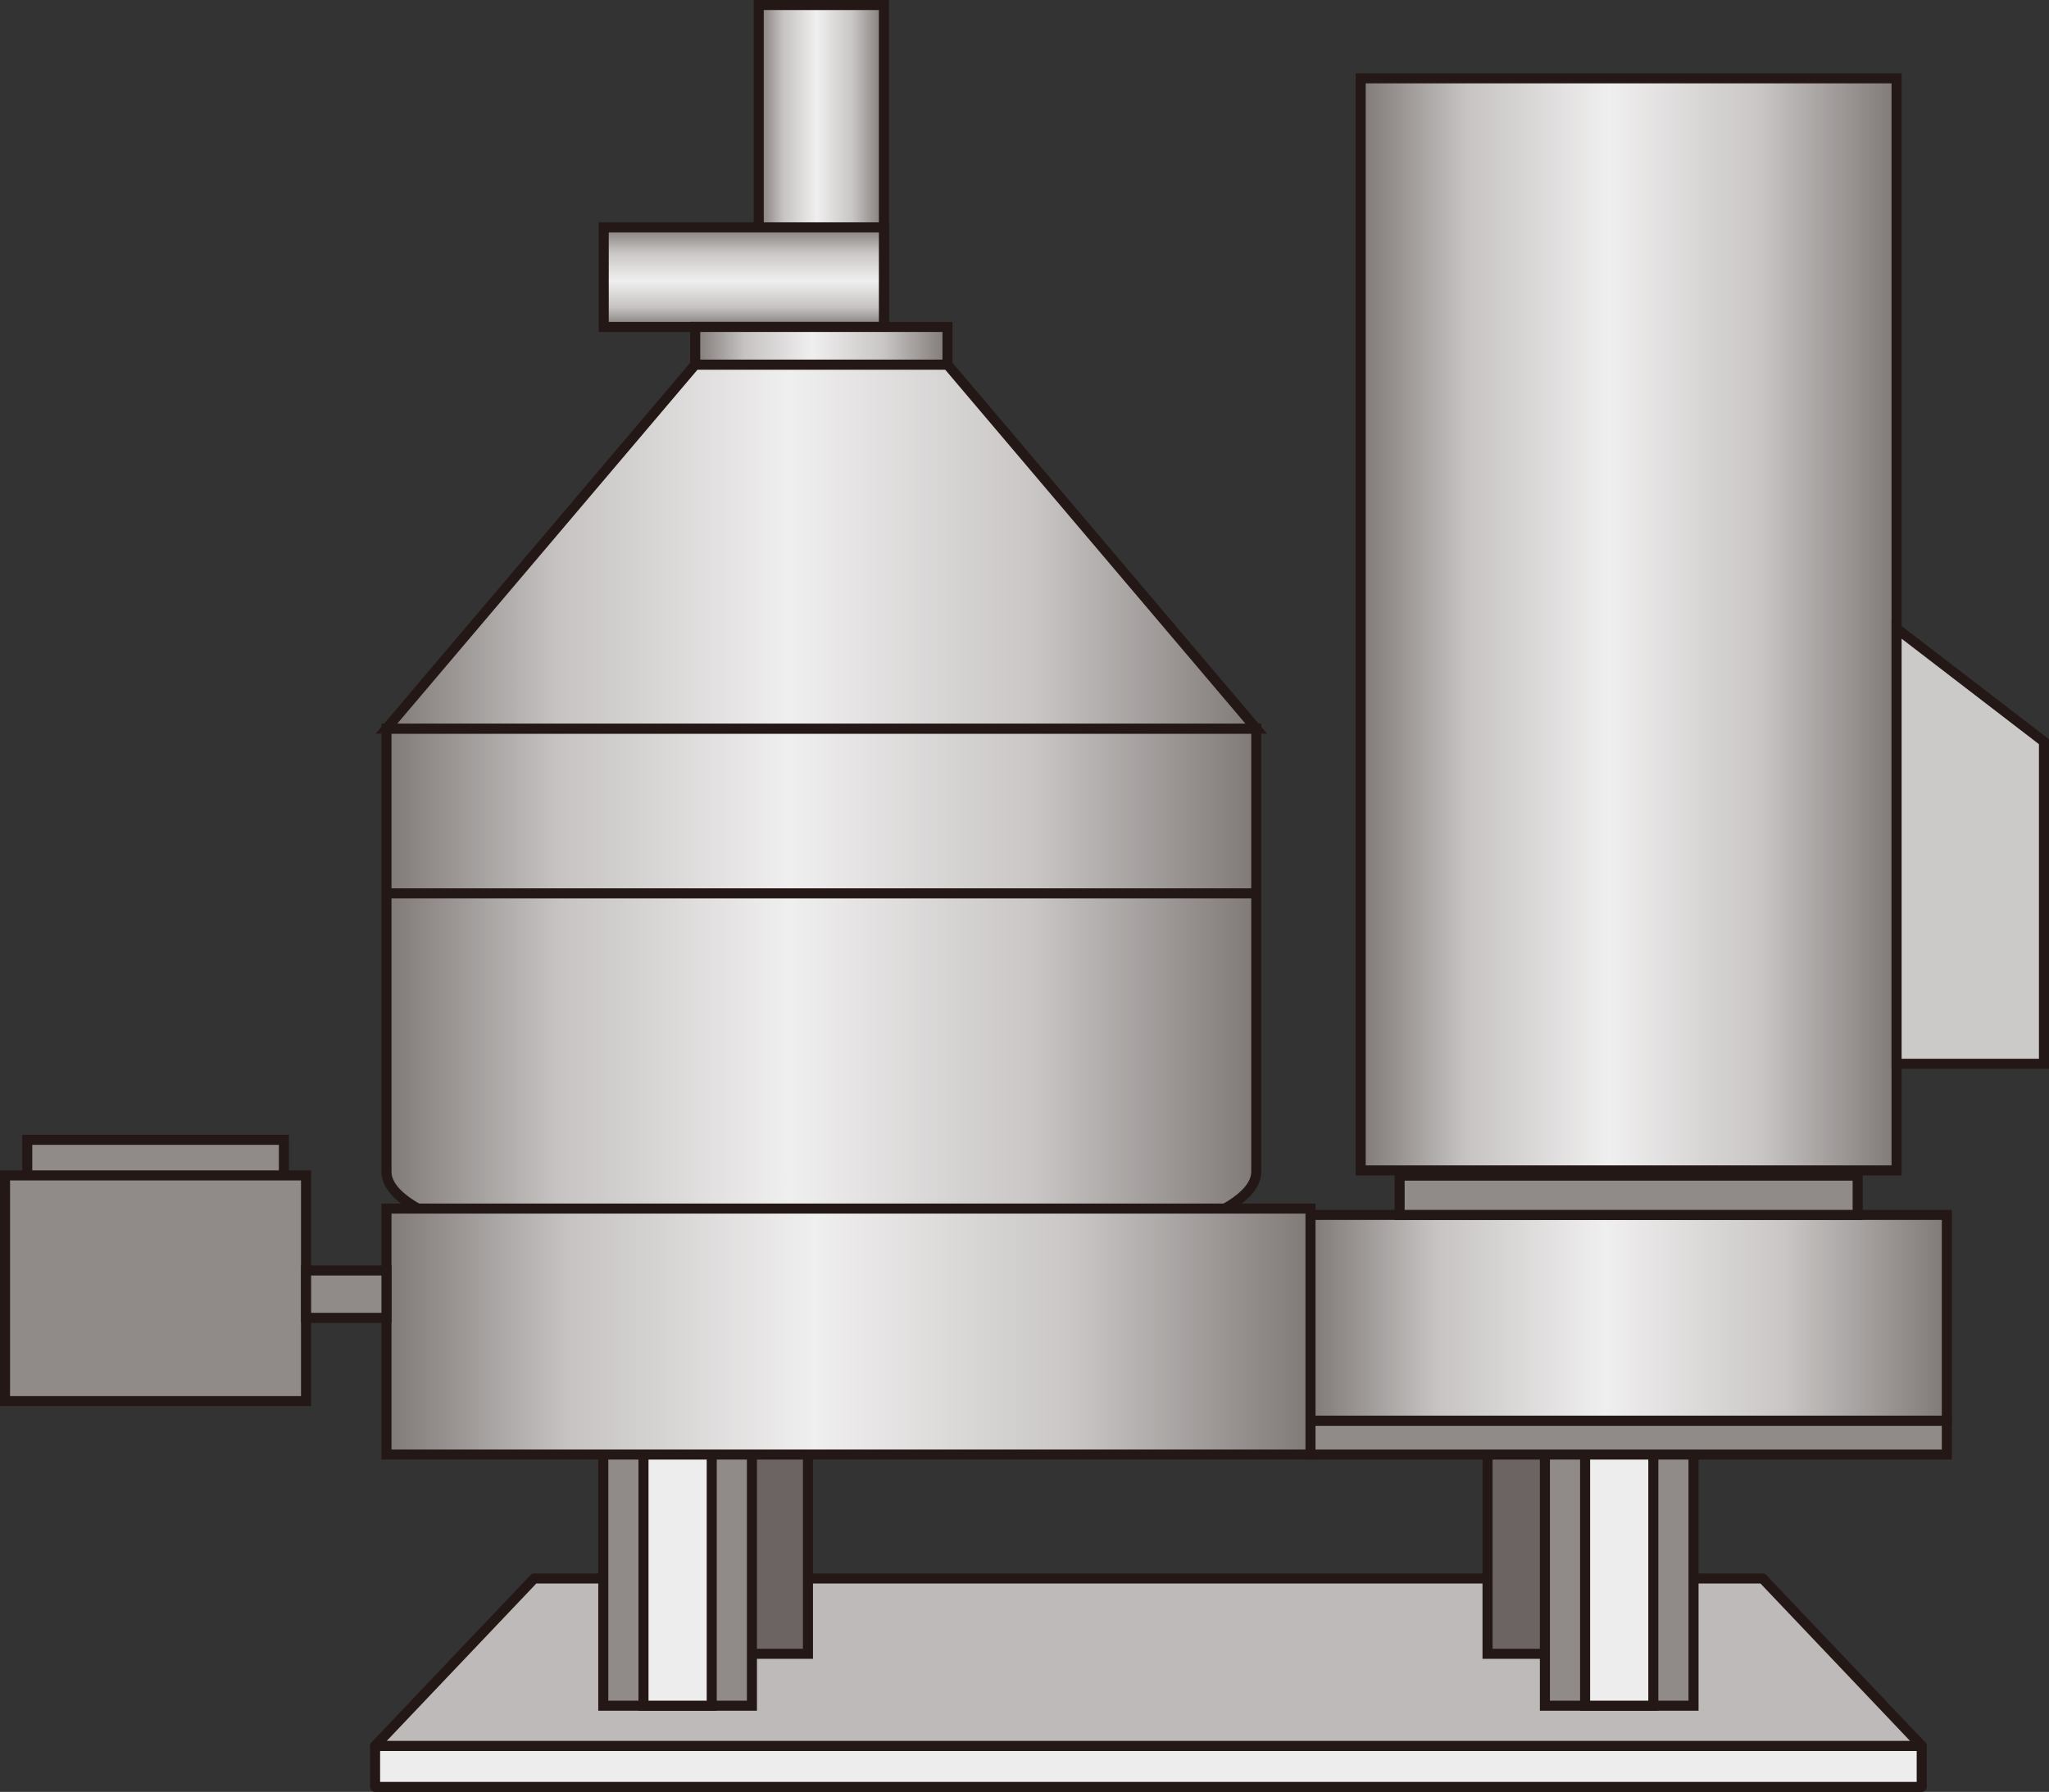 <?xml version="1.0" encoding="UTF-8" standalone="no"?>
<svg
   xmlns:dc="http://purl.org/dc/elements/1.1/"
   xmlns:cc="http://creativecommons.org/ns#"
   xmlns:rdf="http://www.w3.org/1999/02/22-rdf-syntax-ns#"
   xmlns:svg="http://www.w3.org/2000/svg"
   xmlns="http://www.w3.org/2000/svg"
   xmlns:sodipodi="http://sodipodi.sourceforge.net/DTD/sodipodi-0.dtd"
   xmlns:inkscape="http://www.inkscape.org/namespaces/inkscape"
   version="1.1"
   id="图层_1"
   x="0px"
   y="0px"
   width="101.959px"
   height="89.189px"
   viewBox="551.942 793.95 101.959 89.189"
   enable-background="new 551.942 793.95 101.959 89.189"
   xml:space="preserve"
   sodipodi:docname="食物生产-31.svg"><rect x="551.942" y="793.95" width="101.959" height="89.189" fill="#333333" stroke="none"/><defs
   id="defs143" /><sodipodi:namedview
   pagecolor="#ffffff"
   bordercolor="#666666"
   borderopacity="1"
   objecttolerance="10"
   gridtolerance="10"
   guidetolerance="10"
   inkscape:pageopacity="0"
   inkscape:pageshadow="2"
   inkscape:window-width="640"
   inkscape:window-height="480"
   id="namedview141" />
<g
   id="g138">
	
		<rect
   x="570.606"
   y="880.848"
   fill="#EEEDED"
   stroke="#231815"
   stroke-width="0.5"
   stroke-linecap="round"
   stroke-linejoin="round"
   stroke-miterlimit="10"
   width="76.961"
   height="2.042"
   id="rect2" />
	
		<polygon
   fill="#BDBAB9"
   stroke="#231815"
   stroke-width="0.5"
   stroke-linecap="round"
   stroke-linejoin="round"
   stroke-miterlimit="10"
   points="   647.567,880.848 570.606,880.848 578.523,872.515 639.65,872.515  "
   id="polygon4" />
	
		<linearGradient
   id="SVGID_1_"
   gradientUnits="userSpaceOnUse"
   x1="562.833"
   y1="212.339"
   x2="606.113"
   y2="212.339"
   gradientTransform="matrix(1 0 0 -1 8.34 1056.04)">
		<stop
   offset="0"
   style="stop-color:#7F7977"
   id="stop6" />
		<stop
   offset="0.197"
   style="stop-color:#C6C3C2"
   id="stop8" />
		<stop
   offset="0.463"
   style="stop-color:#F0EFEF"
   id="stop10" />
		<stop
   offset="0.744"
   style="stop-color:#C9C6C5"
   id="stop12" />
		<stop
   offset="1"
   style="stop-color:#7F7977"
   id="stop14" />
	</linearGradient>
	<path
   fill="url(#SVGID_1_)"
   stroke="#231815"
   stroke-width="0.5"
   stroke-miterlimit="10"
   d="M571.173,830.215v22.052   c0,2.718,9.688,4.92,21.64,4.92c11.952,0,21.641-2.202,21.641-4.92v-22.052H571.173z"
   id="path17" />
	
		<line
   fill="none"
   stroke="#231815"
   stroke-width="0.5"
   stroke-miterlimit="10"
   x1="571.173"
   y1="838.415"
   x2="614.452"
   y2="838.415"
   id="line19" />
	
		<linearGradient
   id="SVGID_2_"
   gradientUnits="userSpaceOnUse"
   x1="581.357"
   y1="253.829"
   x2="587.587"
   y2="253.829"
   gradientTransform="matrix(1 0 0 -1 8.34 1056.04)">
		<stop
   offset="0"
   style="stop-color:#7F7977"
   id="stop21" />
		<stop
   offset="0.197"
   style="stop-color:#C6C3C2"
   id="stop23" />
		<stop
   offset="0.463"
   style="stop-color:#F0EFEF"
   id="stop25" />
		<stop
   offset="0.744"
   style="stop-color:#C9C6C5"
   id="stop27" />
		<stop
   offset="1"
   style="stop-color:#7F7977"
   id="stop29" />
	</linearGradient>
	
		<rect
   x="589.697"
   y="794.2"
   fill="url(#SVGID_2_)"
   stroke="#231815"
   stroke-width="0.5"
   stroke-miterlimit="10"
   width="6.229"
   height="16.021"
   id="rect32" />
	
		<linearGradient
   id="SVGID_3_"
   gradientUnits="userSpaceOnUse"
   x1="-403.021"
   y1="-418.312"
   x2="-398.062"
   y2="-418.312"
   gradientTransform="matrix(-4.371139e-008 -1 -1 4.371139e-008 170.644 407.202)">
		<stop
   offset="0"
   style="stop-color:#7F7977"
   id="stop34" />
		<stop
   offset="0.197"
   style="stop-color:#C6C3C2"
   id="stop36" />
		<stop
   offset="0.463"
   style="stop-color:#F0EFEF"
   id="stop38" />
		<stop
   offset="0.744"
   style="stop-color:#C9C6C5"
   id="stop40" />
		<stop
   offset="1"
   style="stop-color:#7F7977"
   id="stop42" />
	</linearGradient>
	
		<rect
   x="581.984"
   y="805.265"
   fill="url(#SVGID_3_)"
   stroke="#231815"
   stroke-width="0.5"
   stroke-miterlimit="10"
   width="13.942"
   height="4.958"
   id="rect45" />
	
		<linearGradient
   id="SVGID_4_"
   gradientUnits="userSpaceOnUse"
   x1="562.833"
   y1="234.884"
   x2="606.112"
   y2="234.884"
   gradientTransform="matrix(1 0 0 -1 8.34 1056.04)">
		<stop
   offset="0"
   style="stop-color:#7F7977"
   id="stop47" />
		<stop
   offset="0.197"
   style="stop-color:#C6C3C2"
   id="stop49" />
		<stop
   offset="0.463"
   style="stop-color:#F0EFEF"
   id="stop51" />
		<stop
   offset="0.744"
   style="stop-color:#C9C6C5"
   id="stop53" />
		<stop
   offset="1"
   style="stop-color:#7F7977"
   id="stop55" />
	</linearGradient>
	<polygon
   fill="url(#SVGID_4_)"
   stroke="#231815"
   stroke-width="0.5"
   stroke-miterlimit="10"
   points="599.089,812.098    586.536,812.098 571.173,830.215 614.452,830.215  "
   id="polygon58" />
	
		<linearGradient
   id="SVGID_5_"
   gradientUnits="userSpaceOnUse"
   x1="578.196"
   y1="244.88"
   x2="590.749"
   y2="244.88"
   gradientTransform="matrix(1 0 0 -1 8.34 1056.04)">
		<stop
   offset="0"
   style="stop-color:#7F7977"
   id="stop60" />
		<stop
   offset="0.197"
   style="stop-color:#C6C3C2"
   id="stop62" />
		<stop
   offset="0.463"
   style="stop-color:#F0EFEF"
   id="stop64" />
		<stop
   offset="0.744"
   style="stop-color:#C9C6C5"
   id="stop66" />
		<stop
   offset="1"
   style="stop-color:#7F7977"
   id="stop68" />
	</linearGradient>
	
		<rect
   x="586.536"
   y="810.223"
   fill="url(#SVGID_5_)"
   stroke="#231815"
   stroke-width="0.5"
   stroke-miterlimit="10"
   width="12.553"
   height="1.875"
   id="rect71" />
	
		<linearGradient
   id="SVGID_6_"
   gradientUnits="userSpaceOnUse"
   x1="611.311"
   y1="231.014"
   x2="637.977"
   y2="231.014"
   gradientTransform="matrix(1 0 0 -1 8.34 1056.04)">
		<stop
   offset="0"
   style="stop-color:#7F7977"
   id="stop73" />
		<stop
   offset="0.197"
   style="stop-color:#C6C3C2"
   id="stop75" />
		<stop
   offset="0.463"
   style="stop-color:#F0EFEF"
   id="stop77" />
		<stop
   offset="0.744"
   style="stop-color:#C9C6C5"
   id="stop79" />
		<stop
   offset="1"
   style="stop-color:#7F7977"
   id="stop81" />
	</linearGradient>
	
		<rect
   x="619.65"
   y="797.849"
   fill="url(#SVGID_6_)"
   stroke="#231815"
   stroke-width="0.5"
   stroke-miterlimit="10"
   width="26.667"
   height="54.355"
   id="rect84" />
	
		<linearGradient
   id="SVGID_7_"
   gradientUnits="userSpaceOnUse"
   x1="608.811"
   y1="196.496"
   x2="640.477"
   y2="196.496"
   gradientTransform="matrix(1 0 0 -1 8.34 1056.04)">
		<stop
   offset="0"
   style="stop-color:#7F7977"
   id="stop86" />
		<stop
   offset="0.197"
   style="stop-color:#C6C3C2"
   id="stop88" />
		<stop
   offset="0.463"
   style="stop-color:#F0EFEF"
   id="stop90" />
		<stop
   offset="0.744"
   style="stop-color:#C9C6C5"
   id="stop92" />
		<stop
   offset="1"
   style="stop-color:#7F7977"
   id="stop94" />
	</linearGradient>
	
		<rect
   x="617.15"
   y="854.42"
   fill="url(#SVGID_7_)"
   stroke="#231815"
   stroke-width="0.5"
   stroke-miterlimit="10"
   width="31.667"
   height="10.248"
   id="rect97" />
	
		<rect
   x="621.588"
   y="852.465"
   fill="#908B89"
   stroke="#231815"
   stroke-width="0.5"
   stroke-miterlimit="10"
   width="22.792"
   height="1.955"
   id="rect99" />
	
		<rect
   x="617.15"
   y="864.668"
   fill="#908B89"
   stroke="#231815"
   stroke-width="0.5"
   stroke-miterlimit="10"
   width="31.667"
   height="1.68"
   id="rect101" />
	<polygon
   fill="#CCCAC9"
   stroke="#231815"
   stroke-width="0.5"
   stroke-miterlimit="10"
   points="653.651,846.898 646.317,846.898    646.317,825.233 653.651,830.867  "
   id="polygon103" />
	
		<rect
   x="553.298"
   y="850.682"
   fill="#908B89"
   stroke="#231815"
   stroke-width="0.5"
   stroke-miterlimit="10"
   width="12.771"
   height="9.578"
   id="rect105" />
	
		<rect
   x="552.192"
   y="852.453"
   fill="#908B89"
   stroke="#231815"
   stroke-width="0.5"
   stroke-miterlimit="10"
   width="14.979"
   height="11.236"
   id="rect107" />
	
		<linearGradient
   id="SVGID_8_"
   gradientUnits="userSpaceOnUse"
   x1="562.833"
   y1="195.815"
   x2="608.812"
   y2="195.815"
   gradientTransform="matrix(1 0 0 -1 8.34 1056.04)">
		<stop
   offset="0"
   style="stop-color:#7F7977"
   id="stop109" />
		<stop
   offset="0.197"
   style="stop-color:#C6C3C2"
   id="stop111" />
		<stop
   offset="0.463"
   style="stop-color:#F0EFEF"
   id="stop113" />
		<stop
   offset="0.744"
   style="stop-color:#C9C6C5"
   id="stop115" />
		<stop
   offset="1"
   style="stop-color:#7F7977"
   id="stop117" />
	</linearGradient>
	
		<rect
   x="571.173"
   y="854.104"
   fill="url(#SVGID_8_)"
   stroke="#231815"
   stroke-width="0.5"
   stroke-miterlimit="10"
   width="45.979"
   height="12.242"
   id="rect120" />
	
		<rect
   x="567.173"
   y="857.186"
   fill="#908B89"
   stroke="#231815"
   stroke-width="0.5"
   stroke-miterlimit="10"
   width="4"
   height="2.358"
   id="rect122" />
	
		<rect
   x="588.69"
   y="866.348"
   fill="#6B6462"
   stroke="#231815"
   stroke-width="0.5"
   stroke-miterlimit="10"
   width="3.456"
   height="9.917"
   id="rect124" />
	
		<rect
   x="625.962"
   y="866.348"
   fill="#6B6462"
   stroke="#231815"
   stroke-width="0.5"
   stroke-miterlimit="10"
   width="3.456"
   height="9.917"
   id="rect126" />
	<g
   id="g132">
		
			<rect
   x="628.817"
   y="866.348"
   fill="#908B89"
   stroke="#231815"
   stroke-width="0.5"
   stroke-miterlimit="10"
   width="7.395"
   height="12.5"
   id="rect128" />
		
			<rect
   x="630.817"
   y="866.348"
   fill="#EEEDED"
   stroke="#231815"
   stroke-width="0.5"
   stroke-miterlimit="10"
   width="3.395"
   height="12.5"
   id="rect130" />
	</g>
	
		<rect
   x="581.962"
   y="866.348"
   fill="#908B89"
   stroke="#231815"
   stroke-width="0.5"
   stroke-miterlimit="10"
   width="7.396"
   height="12.5"
   id="rect134" />
	
		<rect
   x="583.962"
   y="866.348"
   fill="#EEEDED"
   stroke="#231815"
   stroke-width="0.5"
   stroke-miterlimit="10"
   width="3.396"
   height="12.5"
   id="rect136" />
</g>
</svg>
